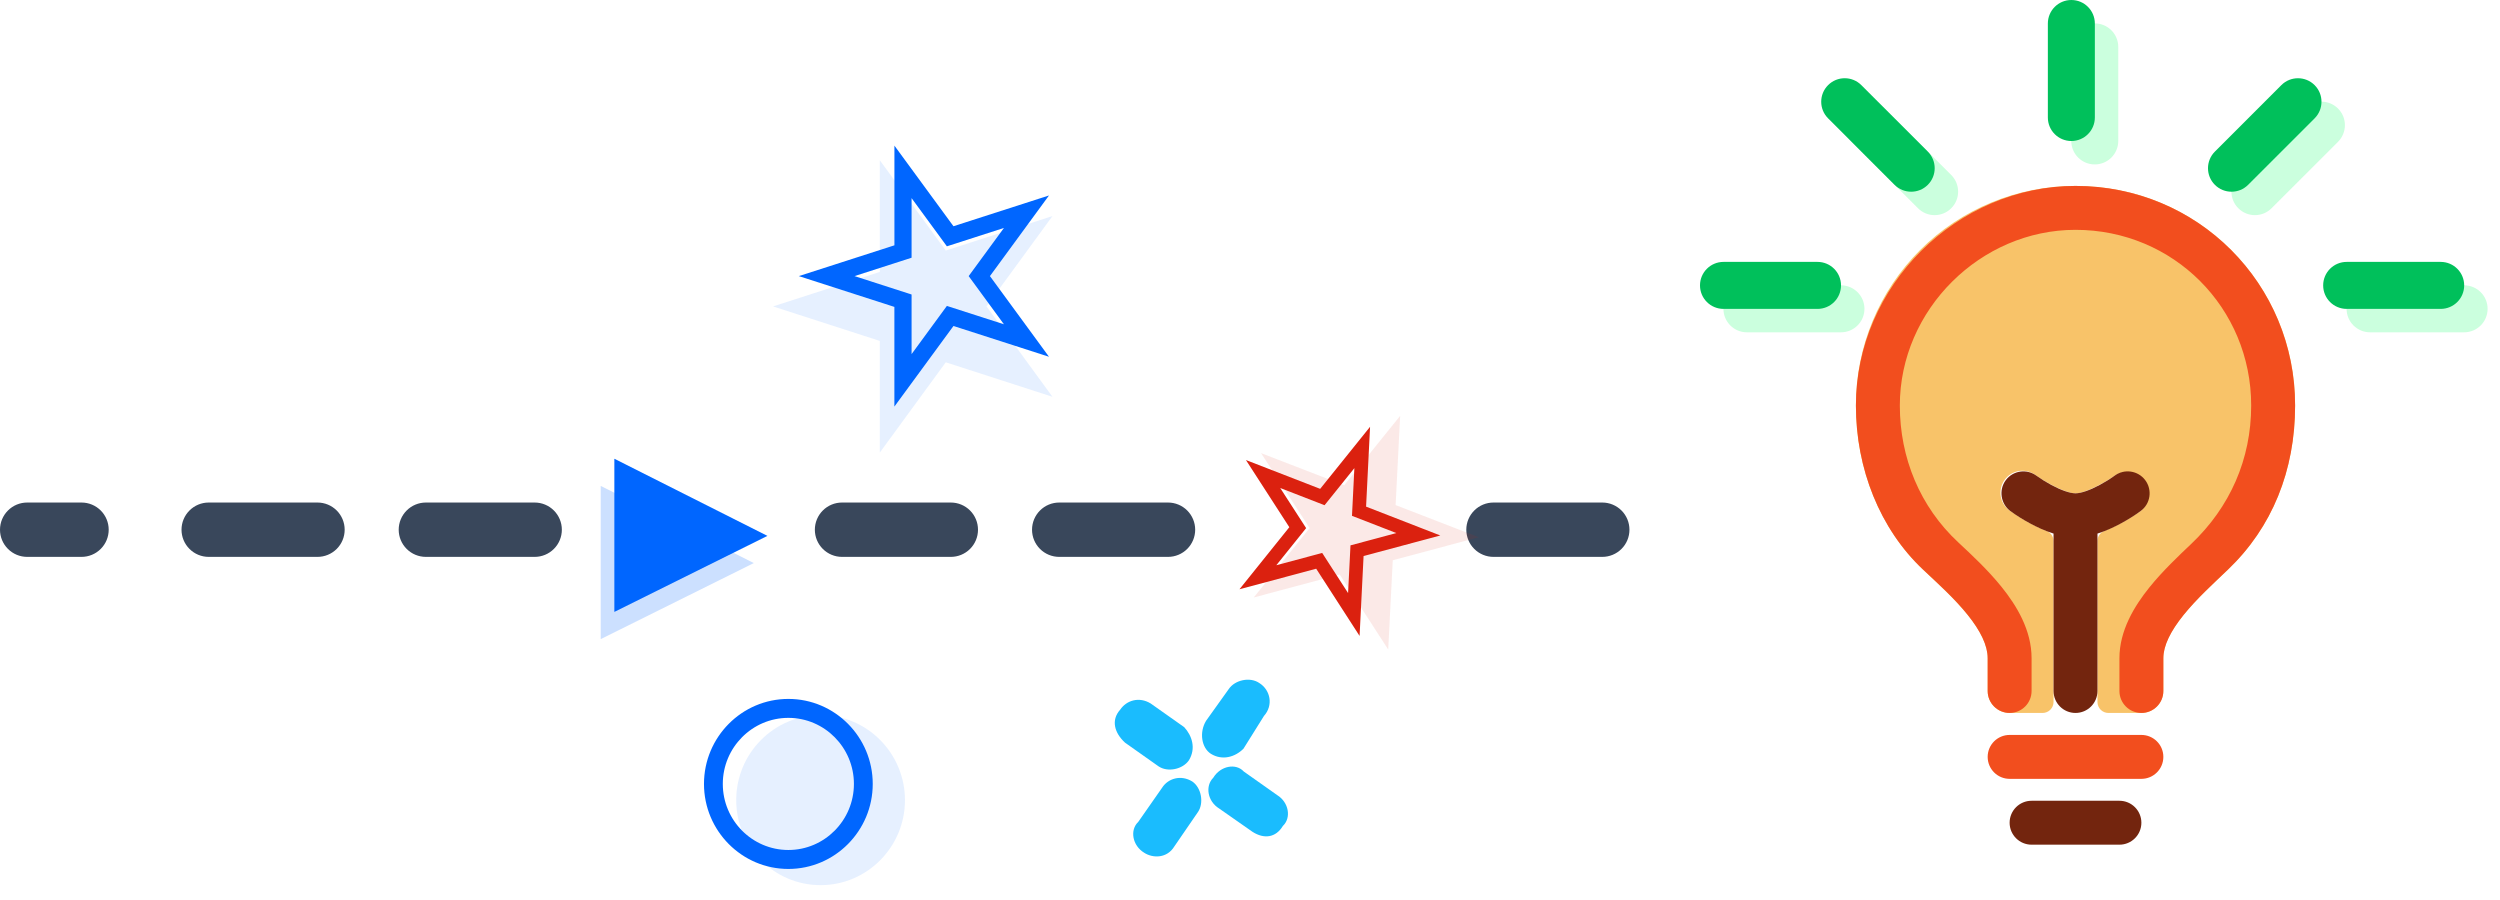 <svg viewBox="0 0 150 54" fill="none" xmlns="http://www.w3.org/2000/svg">
<path d="M96.137 33.413C96.569 33.413 96.984 33.241 97.29 32.935C97.596 32.63 97.767 32.215 97.767 31.783C97.767 31.35 97.596 30.936 97.29 30.63C96.984 30.324 96.569 30.152 96.137 30.152H89.609C89.176 30.152 88.762 30.324 88.456 30.63C88.15 30.936 87.978 31.35 87.978 31.783C87.978 32.215 88.15 32.63 88.456 32.935C88.762 33.241 89.176 33.413 89.609 33.413H96.137Z" fill="#39475B"/>
<path d="M63.553 33.413H70.081C70.513 33.413 70.928 33.241 71.234 32.935C71.539 32.63 71.711 32.215 71.711 31.783C71.711 31.35 71.539 30.936 71.234 30.63C70.928 30.324 70.513 30.152 70.081 30.152H63.553C63.12 30.152 62.705 30.324 62.4 30.63C62.094 30.936 61.922 31.35 61.922 31.783C61.922 32.215 62.094 32.63 62.4 32.935C62.705 33.241 63.12 33.413 63.553 33.413Z" fill="#39475B"/>
<path d="M57.05 33.413C57.482 33.413 57.897 33.241 58.203 32.935C58.509 32.63 58.68 32.215 58.68 31.783C58.68 31.35 58.509 30.936 58.203 30.63C57.897 30.324 57.482 30.152 57.05 30.152H50.522C50.089 30.152 49.675 30.324 49.369 30.63C49.063 30.936 48.891 31.35 48.891 31.783C48.891 32.215 49.063 32.63 49.369 32.935C49.675 33.241 50.089 33.413 50.522 33.413H57.05Z" fill="#39475B"/>
<path d="M25.553 33.413H32.081C32.513 33.413 32.928 33.241 33.233 32.935C33.539 32.63 33.711 32.215 33.711 31.783C33.711 31.35 33.539 30.936 33.233 30.63C32.928 30.324 32.513 30.152 32.081 30.152H25.553C25.12 30.152 24.705 30.324 24.4 30.63C24.094 30.936 23.922 31.35 23.922 31.783C23.922 32.215 24.094 32.63 24.4 32.935C24.705 33.241 25.12 33.413 25.553 33.413Z" fill="#39475B"/>
<path d="M19.05 33.413C19.482 33.413 19.897 33.241 20.203 32.935C20.509 32.63 20.68 32.215 20.68 31.783C20.68 31.35 20.509 30.936 20.203 30.63C19.897 30.324 19.482 30.152 19.05 30.152H12.522C12.089 30.152 11.675 30.324 11.369 30.63C11.063 30.936 10.891 31.35 10.891 31.783C10.891 32.215 11.063 32.63 11.369 32.935C11.675 33.241 12.089 33.413 12.522 33.413H19.05Z" fill="#39475B"/>
<path d="M4.891 33.413C5.324 33.413 5.738 33.241 6.044 32.935C6.35 32.63 6.522 32.215 6.522 31.783C6.522 31.35 6.35 30.936 6.044 30.63C5.738 30.324 5.324 30.152 4.891 30.152H1.63C1.198 30.152 0.783 30.324 0.478 30.63C0.172 30.936 0 31.35 0 31.783C0 32.215 0.172 32.63 0.478 32.935C0.783 33.241 1.198 33.413 1.63 33.413H4.891Z" fill="#39475B"/>
<path opacity="0.1" d="M83.293 38.971L83.566 33.616L88.723 32.234L83.737 30.305L84.009 24.952L80.652 29.115L75.665 27.188L78.577 31.687L75.224 35.849L80.38 34.468L83.293 38.971Z" fill="#DB210F"/>
<path d="M81.575 38.156L81.815 33.362L86.418 32.129L81.965 30.398L82.204 25.607L79.21 29.331L74.756 27.602L77.359 31.632L74.368 35.356L78.971 34.123L81.575 38.156ZM78.368 31.687L76.813 29.28L79.473 30.313L81.262 28.088L81.119 30.95L83.781 31.984L81.029 32.721L80.885 35.584L79.331 33.176L76.579 33.914L78.368 31.687Z" fill="#DB210F"/>
<path opacity="0.1" d="M46.383 18.385L52.787 20.455L52.787 27.156L56.746 21.738L63.147 23.807L59.19 18.385L63.147 12.965L56.746 15.033L52.789 9.616L52.789 16.316L46.383 18.385Z" fill="#0066FF"/>
<path d="M47.929 16.566L53.663 18.414L53.663 24.395L57.208 19.559L62.939 21.405L59.396 16.566L62.939 11.728L57.208 13.574L53.665 8.738L53.665 14.719L47.929 16.566ZM56.813 14.779L60.236 13.677L58.12 16.566L60.236 19.457L56.813 18.355L54.695 21.246L54.695 17.67L51.272 16.566L54.695 15.463L54.695 11.888L56.813 14.779Z" fill="#0066FF"/>
<path opacity="0.1" d="M49.235 42.907C46.444 42.907 44.173 45.196 44.173 48.008C44.173 50.82 46.444 53.109 49.235 53.109C52.026 53.109 54.298 50.82 54.298 48.008C54.298 45.196 52.028 42.907 49.235 42.907Z" fill="#0066FF"/>
<path d="M47.302 41.935C44.511 41.935 42.239 44.224 42.239 47.036C42.239 49.848 44.511 52.137 47.302 52.137C50.093 52.137 52.364 49.848 52.364 47.036C52.364 44.224 50.095 41.935 47.302 41.935ZM47.302 50.999C45.132 50.999 43.368 49.22 43.368 47.036C43.368 44.852 45.132 43.072 47.302 43.072C49.471 43.072 51.235 44.852 51.235 47.036C51.235 49.22 49.471 50.999 47.302 50.999Z" fill="#0066FF"/>
<path opacity="0.2" d="M45.229 33.784L36.044 38.346L36.044 29.155L45.229 33.784Z" fill="#0066FF"/>
<path d="M46.045 32.153L36.861 36.715V27.524L46.045 32.153Z" fill="#0066FF"/>
<path d="M67.214 42.577C66.641 43.212 66.873 43.985 67.501 44.559L69.512 45.98C70.06 46.352 70.965 46.164 71.339 45.611C71.766 44.905 71.529 44.148 71.052 43.629L69.04 42.208C68.341 41.781 67.588 42.023 67.214 42.577Z" fill="#1ABCFE"/>
<path d="M70.459 50.788L71.879 48.719C72.245 48.181 72.086 47.263 71.537 46.89C70.852 46.468 70.082 46.705 69.726 47.264L68.296 49.312C67.772 49.81 67.949 50.737 68.65 51.164C69.188 51.514 70.031 51.495 70.459 50.788Z" fill="#1ABCFE"/>
<path d="M72.799 46.66C72.293 47.165 72.452 48.085 73.152 48.512L75.153 49.911C75.846 50.355 76.545 50.264 76.972 49.558C77.497 49.059 77.32 48.133 76.637 47.711L74.626 46.29C74.149 45.772 73.228 45.954 72.799 46.66Z" fill="#1ABCFE"/>
<path d="M73.723 41.346L72.365 43.246C71.938 43.952 72.097 44.872 72.652 45.227C73.336 45.649 74.101 45.428 74.608 44.923L75.837 42.958C76.41 42.324 76.234 41.397 75.55 40.976C75.001 40.603 74.096 40.791 73.723 41.346Z" fill="#1ABCFE"/>
<path d="M133.87 15.001C131.394 12.521 128.077 11.156 124.53 11.156C122.799 11.152 121.083 11.49 119.483 12.15C117.883 12.811 116.428 13.781 115.204 15.006C113.98 16.23 113.009 17.684 112.349 19.285C111.688 20.885 111.35 22.6 111.354 24.332C111.354 28.171 112.826 31.762 115.389 34.184L115.748 34.521C117.231 35.907 119.26 37.807 119.26 39.484V41.46C119.26 41.809 119.398 42.145 119.646 42.392C119.893 42.639 120.228 42.778 120.577 42.778H122.554C122.728 42.778 122.896 42.708 123.019 42.585C123.143 42.461 123.212 42.294 123.212 42.119V32.469C123.212 32.336 123.172 32.206 123.097 32.096C123.021 31.986 122.914 31.902 122.79 31.854C122.029 31.544 121.306 31.147 120.636 30.672C120.485 30.576 120.355 30.45 120.255 30.302C120.155 30.154 120.085 29.988 120.051 29.812C120.017 29.637 120.019 29.456 120.058 29.281C120.096 29.107 120.169 28.941 120.273 28.796C120.377 28.65 120.509 28.528 120.662 28.435C120.815 28.342 120.985 28.282 121.162 28.257C121.34 28.232 121.52 28.244 121.692 28.291C121.865 28.338 122.026 28.42 122.166 28.531C122.775 28.963 123.949 29.602 124.53 29.602C125.111 29.602 126.285 28.961 126.896 28.531C127.18 28.352 127.522 28.289 127.852 28.354C128.182 28.419 128.474 28.608 128.669 28.881C128.865 29.155 128.948 29.493 128.902 29.826C128.857 30.159 128.686 30.462 128.424 30.672C127.753 31.146 127.031 31.542 126.27 31.852C126.146 31.899 126.039 31.984 125.963 32.094C125.888 32.203 125.847 32.334 125.848 32.467V42.119C125.848 42.294 125.917 42.461 126.04 42.585C126.164 42.708 126.332 42.778 126.506 42.778H128.483C128.832 42.778 129.167 42.639 129.414 42.392C129.661 42.145 129.8 41.809 129.8 41.46V39.484C129.8 37.847 131.806 35.949 133.271 34.562L133.676 34.178C136.312 31.661 137.706 28.252 137.706 24.332C137.714 22.6 137.38 20.884 136.721 19.282C136.063 17.681 135.094 16.226 133.87 15.001Z" fill="#F8C369"/>
<path fill-rule="evenodd" clip-rule="evenodd" d="M124.53 11.155C131.865 11.155 137.706 17.017 137.706 24.331C137.706 28.223 136.335 31.635 133.681 34.172C132.797 35.019 131.812 35.911 131.019 36.893C130.213 37.893 129.801 38.759 129.801 39.492V41.459C129.801 42.187 129.211 42.777 128.483 42.777C127.755 42.777 127.166 42.187 127.166 41.459V39.492C127.166 37.836 128.053 36.374 128.968 35.239C129.757 34.261 130.711 33.357 131.472 32.636C133.798 30.431 135.071 27.557 135.071 24.331C135.071 18.47 130.407 13.79 124.53 13.79C118.838 13.79 113.99 18.576 113.99 24.331C113.99 27.472 115.201 30.406 117.499 32.545C118.278 33.27 119.272 34.195 120.092 35.212C121.012 36.353 121.895 37.822 121.895 39.492V41.459C121.895 42.187 121.305 42.777 120.578 42.777C119.85 42.777 119.26 42.187 119.26 41.459V39.492C119.26 38.737 118.843 37.861 118.041 36.867C117.253 35.889 116.267 35.004 115.39 34.181C112.774 31.724 111.355 28.091 111.355 24.331C111.355 17.144 117.42 11.155 124.53 11.155Z" fill="#F24E1E"/>
<path fill-rule="evenodd" clip-rule="evenodd" d="M120.577 49.364C120.577 48.636 121.167 48.046 121.895 48.046H127.165C127.893 48.046 128.483 48.636 128.483 49.364C128.483 50.091 127.893 50.681 127.165 50.681H121.895C121.167 50.681 120.577 50.091 120.577 49.364Z" fill="#73250E"/>
<path fill-rule="evenodd" clip-rule="evenodd" d="M119.26 45.413C119.26 44.685 119.85 44.096 120.578 44.096H128.483C129.211 44.096 129.801 44.685 129.801 45.413C129.801 46.141 129.211 46.731 128.483 46.731H120.578C119.85 46.731 119.26 46.141 119.26 45.413Z" fill="#F24E1E"/>
<path d="M120.344 28.814C120.778 28.23 121.603 28.109 122.187 28.543C122.472 28.747 122.772 28.933 123.08 29.099C123.662 29.412 124.198 29.6 124.53 29.6C124.862 29.6 125.398 29.412 125.98 29.099C126.288 28.933 126.59 28.749 126.873 28.543C127.457 28.109 128.282 28.23 128.717 28.814C129.151 29.398 129.03 30.223 128.446 30.657C128.062 30.942 127.649 31.193 127.228 31.42C126.867 31.614 126.384 31.848 125.848 32.015V41.459C125.848 42.187 125.258 42.777 124.53 42.777C123.802 42.777 123.213 42.187 123.213 41.459V32.015C122.677 31.847 122.194 31.614 121.832 31.42C121.412 31.194 121 30.943 120.616 30.659C120.039 30.23 119.915 29.391 120.344 28.814Z" fill="#73250E"/>
<g opacity="0.3">
<path fill-rule="evenodd" clip-rule="evenodd" d="M125.686 9.866C124.907 9.866 124.276 9.235 124.276 8.456V2.816C124.276 2.037 124.907 1.405 125.686 1.405C126.465 1.405 127.096 2.037 127.096 2.816V8.456C127.096 9.235 126.465 9.866 125.686 9.866Z" fill="#50FF8F"/>
<path fill-rule="evenodd" clip-rule="evenodd" d="M140.795 18.529C140.795 17.75 141.427 17.119 142.206 17.119H147.846C148.625 17.119 149.256 17.75 149.256 18.529C149.256 19.308 148.625 19.939 147.846 19.939H142.206C141.427 19.939 140.795 19.308 140.795 18.529Z" fill="#50FF8F"/>
<path fill-rule="evenodd" clip-rule="evenodd" d="M103.406 18.529C103.406 17.75 104.037 17.119 104.816 17.119H110.456C111.235 17.119 111.867 17.75 111.867 18.529C111.867 19.308 111.235 19.939 110.456 19.939H104.816C104.037 19.939 103.406 19.308 103.406 18.529Z" fill="#50FF8F"/>
<path fill-rule="evenodd" clip-rule="evenodd" d="M111.091 6.512C111.642 5.962 112.535 5.962 113.086 6.512L117.074 10.501C117.625 11.052 117.625 11.945 117.074 12.495C116.523 13.046 115.631 13.046 115.08 12.495L111.091 8.507C110.541 7.956 110.541 7.063 111.091 6.512Z" fill="#50FF8F"/>
<path fill-rule="evenodd" clip-rule="evenodd" d="M134.299 12.495C133.748 11.945 133.748 11.052 134.299 10.501L138.287 6.513C138.838 5.962 139.731 5.962 140.282 6.513C140.832 7.063 140.832 7.956 140.282 8.507L136.293 12.495C135.742 13.046 134.85 13.046 134.299 12.495Z" fill="#50FF8F"/>
</g>
<path fill-rule="evenodd" clip-rule="evenodd" d="M124.281 8.461C123.502 8.461 122.871 7.83 122.871 7.051V1.41C122.871 0.631 123.502 -7.34329e-05 124.281 -7.34329e-05C125.06 -7.34329e-05 125.691 0.631 125.691 1.41V7.051C125.691 7.83 125.06 8.461 124.281 8.461Z" fill="#00C05B"/>
<path fill-rule="evenodd" clip-rule="evenodd" d="M139.39 17.124C139.39 16.345 140.021 15.714 140.8 15.714H146.441C147.22 15.714 147.851 16.345 147.851 17.124C147.851 17.903 147.22 18.534 146.441 18.534H140.8C140.021 18.534 139.39 17.903 139.39 17.124Z" fill="#00C05B"/>
<path fill-rule="evenodd" clip-rule="evenodd" d="M102 17.124C102 16.345 102.631 15.714 103.41 15.714H109.051C109.83 15.714 110.461 16.345 110.461 17.124C110.461 17.903 109.83 18.534 109.051 18.534H103.41C102.631 18.534 102 17.903 102 17.124Z" fill="#00C05B"/>
<path fill-rule="evenodd" clip-rule="evenodd" d="M109.686 5.107C110.236 4.556 111.129 4.556 111.68 5.107L115.669 9.096C116.219 9.646 116.219 10.539 115.669 11.09C115.118 11.641 114.225 11.641 113.674 11.09L109.686 7.101C109.135 6.551 109.135 5.658 109.686 5.107Z" fill="#00C05B"/>
<path fill-rule="evenodd" clip-rule="evenodd" d="M132.893 11.09C132.342 10.54 132.342 9.647 132.893 9.096L136.882 5.107C137.432 4.557 138.325 4.557 138.876 5.107C139.427 5.658 139.427 6.551 138.876 7.102L134.887 11.09C134.337 11.641 133.444 11.641 132.893 11.09Z" fill="#00C05B"/>
</svg>
